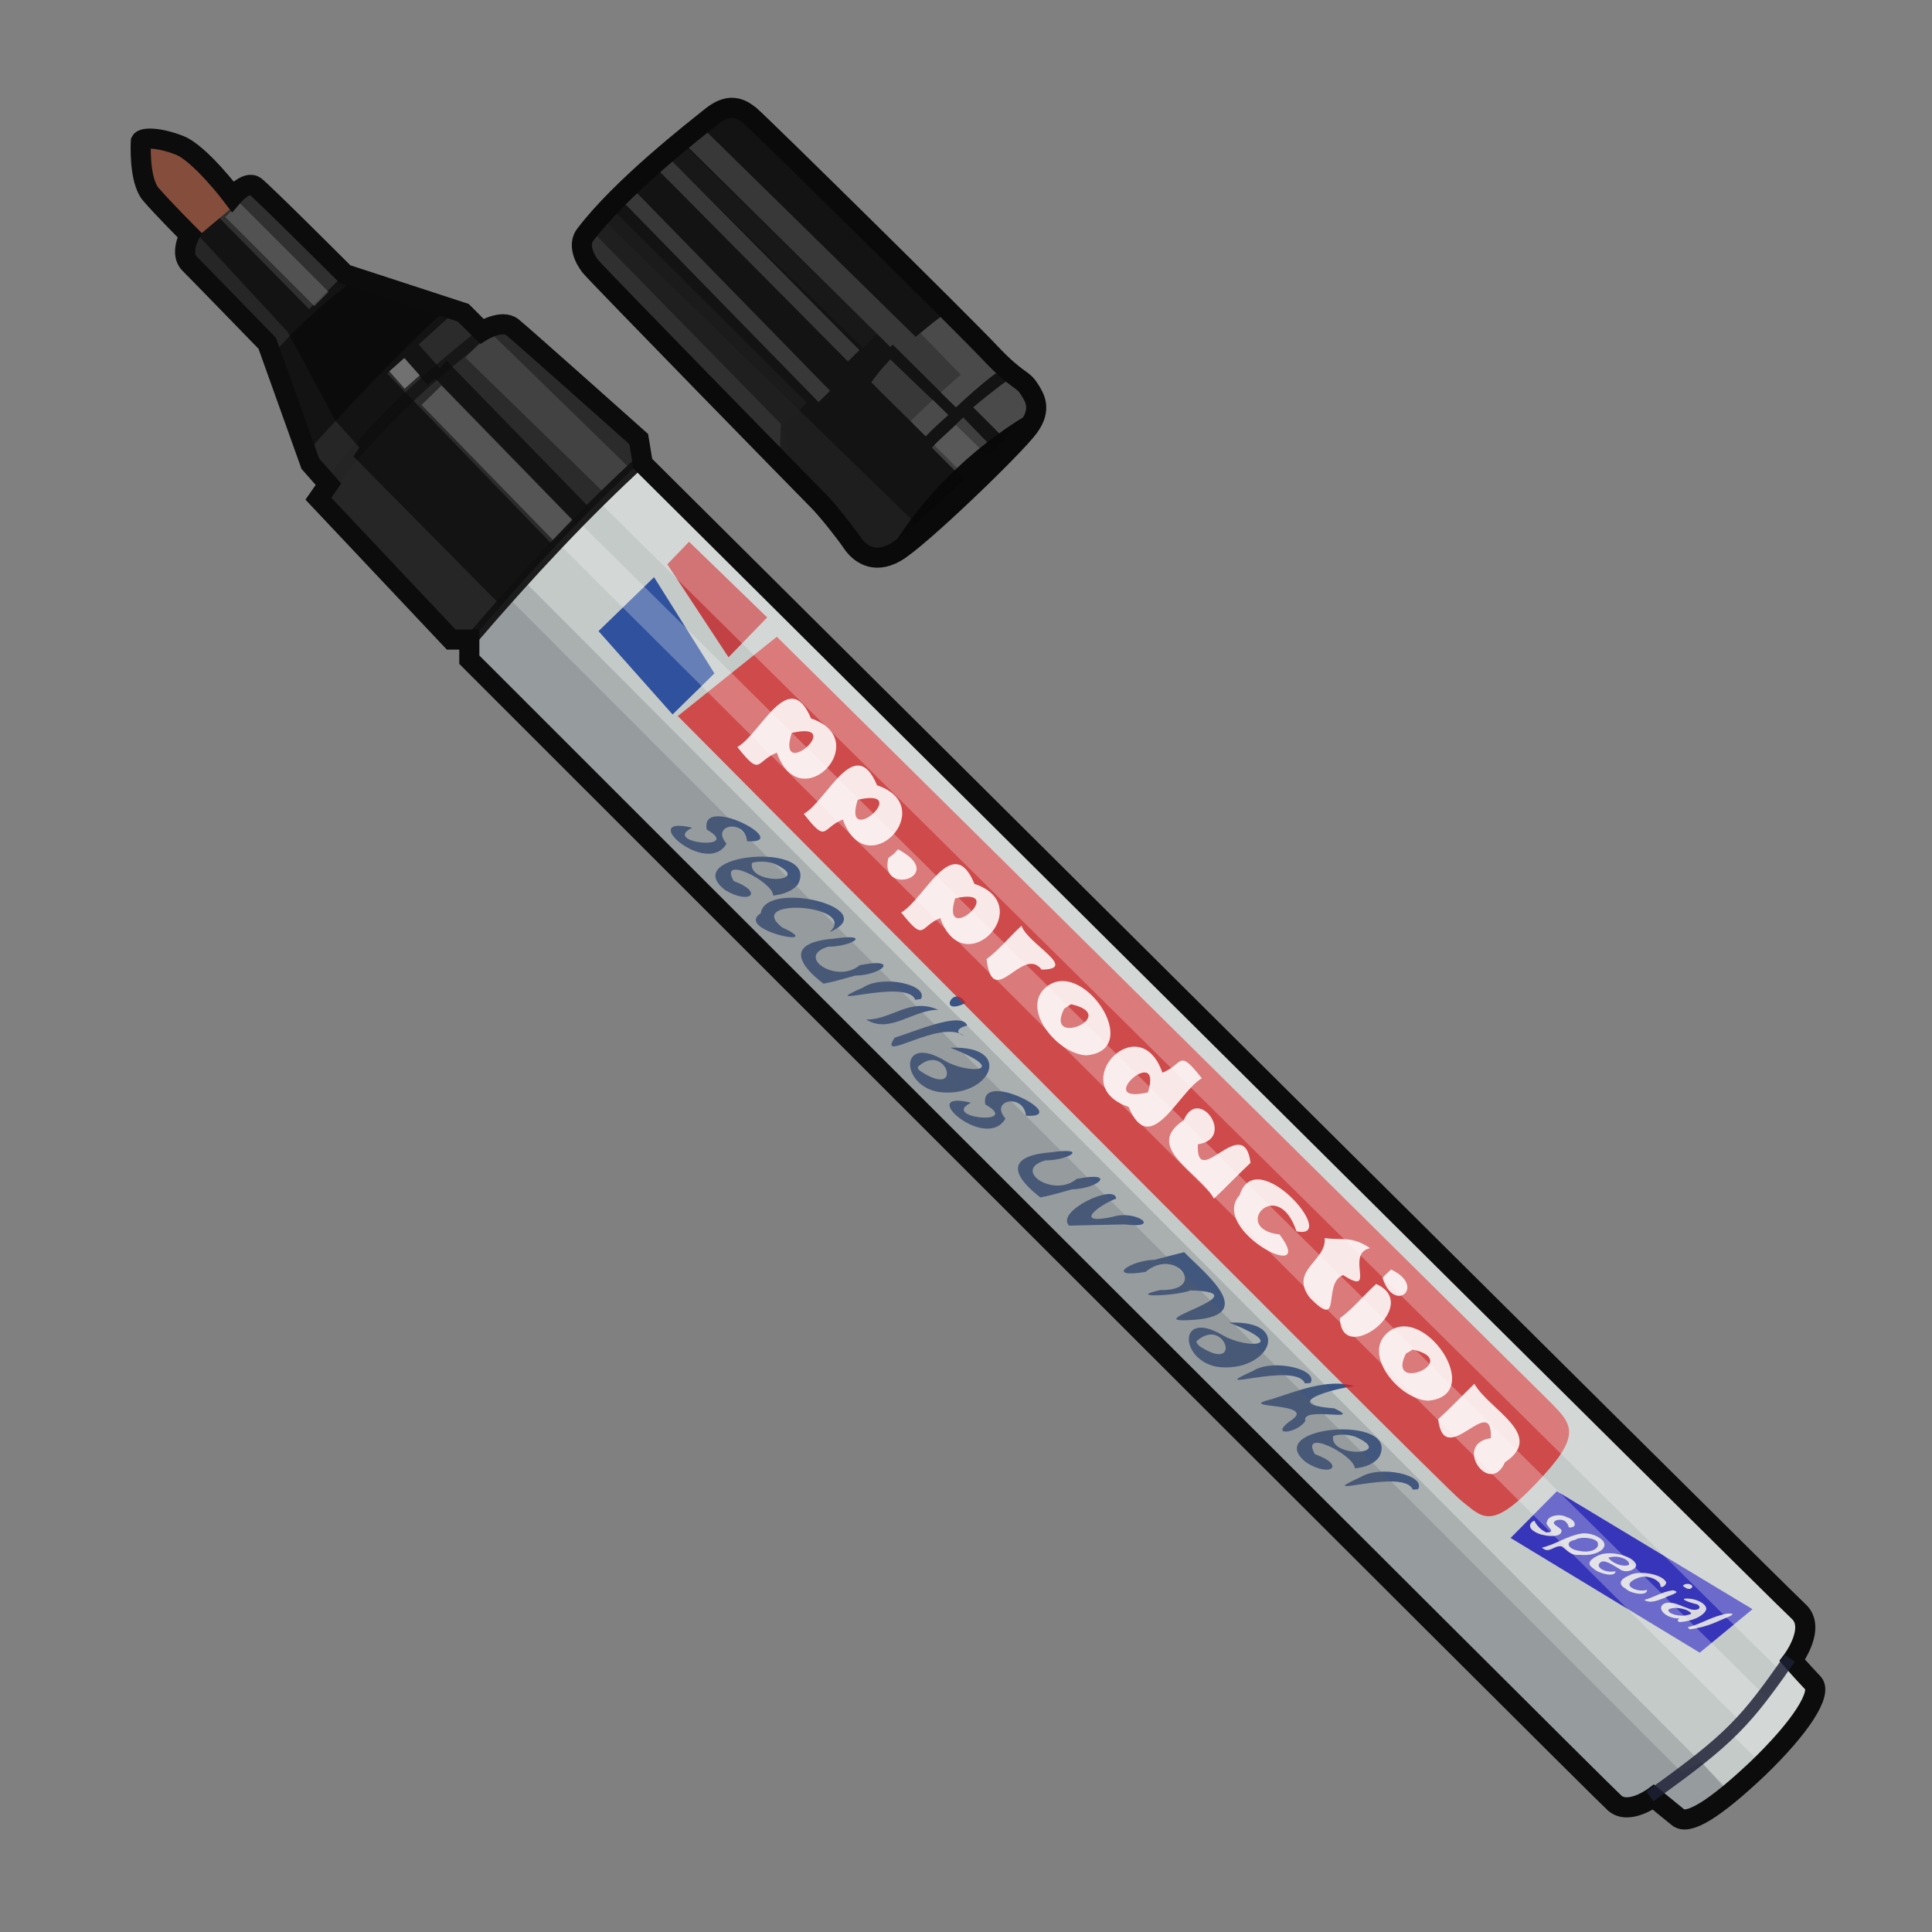 <?xml version="1.0" encoding="UTF-8" standalone="no"?>
<!DOCTYPE svg PUBLIC "-//W3C//DTD SVG 1.0//EN" "http://www.w3.org/TR/2001/REC-SVG-20010904/DTD/svg10.dtd">
<svg xmlns:svg="http://www.w3.org/2000/svg" xmlns="http://www.w3.org/2000/svg" version="1.0" width="100%" height="100%" viewBox="0 0 48 48" id="_pen04">
<rect x="0" y="0" width="48" height="48" fill="#808080" stroke="none"/>
<defs id="defs2385"/>
<g id="pen04" style="display:inline">
<path d="M 3.5,3.51 C 3.5,3.51 3.44,4.47 3.75,4.83 C 4.05,5.18 4.71,5.84 4.71,5.84 C 4.71,5.84 4.46,6.3 4.71,6.55 C 4.97,6.81 6.64,8.53 6.64,8.53 L 7.71,11.52 L 8.16,12.03 L 7.91,12.39 L 11.21,15.89 L 11.66,15.89 L 11.66,16.39 C 11.66,16.39 39.76,44.49 40.12,44.8 C 40.47,45.1 41.08,44.65 41.08,44.65 C 41.08,44.65 41.44,44.95 41.69,45.15 C 41.94,45.36 42.6,44.95 43.67,43.94 C 44.73,42.92 45.29,42.06 45.04,41.81 C 44.79,41.55 44.53,41.25 44.53,41.25 C 44.53,41.25 45.14,40.44 44.68,40.03 C 44.23,39.63 15.97,11.52 15.97,11.52 L 15.87,10.91 C 15.87,10.91 12.98,8.33 12.73,8.13 C 12.47,7.92 11.97,8.23 11.97,8.23 L 11.51,7.77 L 8.57,6.81 C 8.57,6.81 6.54,4.78 6.34,4.63 C 6.13,4.47 5.78,4.88 5.78,4.88 C 5.78,4.88 4.97,3.81 4.46,3.61 C 3.95,3.41 3.55,3.41 3.5,3.51 z" id="p3564" style="fill:#c4cac8;fill-opacity:1;fill-rule:evenodd;stroke:none;display:inline"/>
<path d="M 17.19,20.57 C 16.42,20.95 18.48,21.14 17.56,20.61 C 17.38,19.7 19.74,20.97 18.56,20.9 C 18.51,20.33 17.64,20.49 18.05,20.96 C 17.57,21.8 15.8,20.24 17.18,20.56 L 17.19,20.57 z M 19.21,22.25 C 19.2,21.9 17.84,21.22 18.23,21.89 C 18.99,22.17 18.63,22.49 18.01,22.11 C 16.85,21.2 20.37,20.89 19.83,21.96 C 19.73,22.11 19.5,22.22 19.21,22.25 z M 18.68,21.44 C 18.58,22.01 20.28,21.92 19.22,21.45 C 19.05,21.4 18.83,21.39 18.68,21.44 z M 20.61,23.16 C 21.36,22.48 18.47,22.28 19.43,23.04 C 20.61,23.58 18.23,23.12 18.9,22.69 C 19.02,21.84 21.97,22.57 20.61,23.16 z M 20.46,24.44 C 19.88,24 19.47,23.42 20.72,23.32 C 21.69,23.18 21.16,23.52 20.58,23.52 C 19.74,23.76 20.79,24.46 21.36,23.98 C 22.37,23.78 21.92,24.23 21.24,24.24 C 20.98,24.31 20.73,24.39 20.46,24.44 z M 22.74,24.84 C 22.53,24.28 20.14,25.11 21.45,24.53 C 21.94,24.21 23.08,24.47 22.88,24.82 L 22.74,24.84 L 22.74,24.84 z M 23.99,24.92 C 23.27,25.27 23.7,24.42 23.99,24.92 z M 23.31,25.09 C 22.69,25.08 22.11,25.7 21.52,25.33 C 22.15,25.34 22.61,24.77 23.31,25.09 z M 23.95,25.73 C 23.34,25.31 21.77,26.45 22.23,25.78 C 22.7,25.64 23.9,25.11 24.03,25.48 C 23.84,25.52 23.68,25.64 23.95,25.73 z M 23.61,26.03 C 25.24,25.97 24.59,27.3 23.32,27.13 C 22.37,26.97 22.33,25.67 23.47,26.35 C 24.05,26.7 25.15,26.63 23.61,26.03 z M 22.88,26.62 C 23.97,27.33 23.5,25.85 22.8,26.51 L 22.82,26.57 L 22.88,26.62 L 22.88,26.62 z M 24.12,27.4 C 23.35,27.78 25.41,27.97 24.48,27.44 C 24.31,26.53 26.67,27.79 25.49,27.72 C 25.44,27.16 24.57,27.32 24.98,27.79 C 24.5,28.63 22.73,27.07 24.1,27.39 L 24.12,27.4 z M 25.85,29.75 C 25.27,29.31 24.86,28.73 26.1,28.63 C 27.08,28.49 26.55,28.83 25.97,28.83 C 25.13,29.07 26.18,29.77 26.75,29.29 C 27.75,29.09 27.31,29.53 26.63,29.55 C 26.37,29.62 26.12,29.7 25.85,29.75 z M 26.56,30.45 C 26.21,30.09 27.72,29.39 27.73,29.78 C 27.34,29.92 26.61,30.45 27.65,30.23 C 28.22,30.05 28.89,30.54 27.94,30.42 C 27.48,30.43 27.02,30.44 26.56,30.45 z M 29.42,31.11 C 29.96,31.66 31.35,32.74 29.5,32.8 C 28.33,32.85 31.39,32.11 29.58,32.06 C 29.23,32.2 27.94,32.25 28.83,32.05 C 30.02,32.08 29.23,30.96 28.46,31.6 C 27.43,31.77 28.08,31.31 28.68,31.3 C 28.92,31.24 29.17,31.17 29.42,31.11 z M 30.54,32.86 C 32.17,32.8 31.51,34.12 30.25,33.96 C 29.3,33.8 29.25,32.5 30.39,33.18 C 30.98,33.52 32.07,33.46 30.54,32.86 z M 29.81,33.45 C 30.89,34.15 30.43,32.67 29.72,33.33 L 29.75,33.39 L 29.81,33.45 L 29.81,33.45 z M 32.42,34.37 C 32.2,33.81 29.82,34.65 31.13,34.06 C 31.61,33.75 32.76,34.01 32.56,34.36 L 32.42,34.37 L 32.42,34.37 z M 33.65,34.44 C 33.09,34.5 31.78,34.89 33.15,34.99 C 33.92,35.36 32.33,34.92 32.43,35.3 C 32.27,35.59 31.53,35.71 32.03,35.32 C 32.86,34.82 30.58,35.01 31.6,34.76 C 32.14,34.59 33,34.23 33.65,34.44 z M 33.66,36.48 C 33.64,36.14 32.28,35.46 32.67,36.13 C 33.44,36.4 33.07,36.72 32.46,36.34 C 31.29,35.43 34.81,35.12 34.27,36.19 C 34.17,36.34 33.95,36.46 33.66,36.48 z M 33.12,35.68 C 33.02,36.24 34.72,36.15 33.66,35.69 C 33.49,35.64 33.28,35.62 33.12,35.68 z M 35.1,37.01 C 34.88,36.45 32.5,37.29 33.8,36.7 C 34.29,36.39 35.44,36.65 35.23,37 L 35.1,37.01 L 35.1,37.01 z" id="text3671" style="fill:#183975;fill-opacity:0.81;stroke:none;display:inline"/>
<path d="M 17.12,13.46 L 16.58,14.02 L 18.10,16.33 L 19.06,15.34 L 17.12,13.46 z" id="p3694" style="fill:#c11e22;fill-opacity:0.79;fill-rule:evenodd;stroke:none;display:inline"/>
<path d="M 16.25,14.34 L 14.87,15.68 L 16.71,17.75 L 17.75,16.73 L 16.25,14.34 z" id="p3681" style="fill:#0d3694;fill-opacity:0.81;fill-rule:evenodd;stroke:none;display:inline"/>
<path d="M 16.84,17.79 C 16.84,17.79 35.79,36.88 36.3,37.28 C 36.82,37.69 37.03,38.05 38.16,36.86 C 39.31,35.66 39.09,35.41 38.5,34.82 C 37.78,34.11 19.3,15.82 19.3,15.82 L 16.84,17.79 z" id="p3696" style="fill:#d21f22;fill-opacity:0.75;fill-rule:evenodd;stroke:none;display:inline"/>
<path d="M 20.67,19.59 C 20.29,18.93 18.87,18.17 20.12,19.23 C 20.63,20.45 17.9,17.84 19.3,17.82 C 20.13,17.44 21.42,19.17 20.67,19.59 z M 20.27,18.87 C 20.53,18.23 19.21,18.24 20.27,18.87 z M 23.28,20.53 C 22.75,21.02 22.18,22.29 21.1,20.65 C 19.94,19.12 22.06,19.59 22.48,20.18 C 22.62,19.84 23.03,20.21 23.28,20.53 z M 21.97,20.73 C 22.17,19.75 20.76,20.8 21.94,20.76 L 21.97,20.73 z M 25.16,22.42 C 24.63,22.91 24.06,24.18 22.97,22.54 C 21.82,21.01 23.93,21.48 24.35,22.07 C 24.49,21.73 24.9,22.1 25.16,22.42 z M 23.85,22.62 C 24.04,21.64 22.63,22.69 23.82,22.65 L 23.85,22.62 z M 25.52,22.78 C 27,23.94 24.71,23.37 25.52,22.78 z M 25.19,23.11 C 26.67,24.13 23.9,24.88 24.59,23.63 C 24.78,23.45 25.09,23.38 25.19,23.11 z M 26.09,24.02 C 27.2,24.85 27.98,26.36 26.59,26.25 C 25.82,25.82 27.29,24.93 26.17,25.04 C 26.01,25.99 24.68,24.4 25.71,24.4 C 25.84,24.27 25.96,24.15 26.09,24.02 z M 28.94,26.89 C 30.13,28.05 27.7,29.09 27.07,27.31 C 26.47,25.93 28.43,28.61 27.91,27.35 C 26.22,26.29 28.55,25.53 28.87,26.95 L 28.92,26.91 L 28.94,26.89 z M 28,26.78 C 27.9,27.81 29.12,26.6 28,26.78 z M 30.76,29.18 C 30.43,27.5 33.51,30.31 31.86,30.38 C 31.59,32.1 28.71,28.52 30.76,29.18 z M 31.25,29.19 C 31.16,30.14 32.31,29.2 31.25,29.19 L 31.25,29.19 z M 30.7,29.67 C 30.61,30.68 31.85,29.61 30.7,29.67 z M 33.25,32.96 C 32.38,32.4 30.92,30.42 32.75,31.46 C 33.58,31.77 33.63,31.14 32.76,30.79 C 32.76,29.59 35.42,32.6 33.62,32.14 C 32.46,31.69 33.09,32.19 33.45,32.77 L 33.35,32.87 L 33.25,32.96 L 33.25,32.96 z M 34.46,32.9 C 34.12,31.22 37.21,34.03 35.56,34.1 C 35.28,35.83 32.41,32.24 34.46,32.9 z M 34.94,32.92 C 34.86,33.87 36,32.93 34.94,32.92 L 34.94,32.92 z M 34.4,33.4 C 34.3,34.41 35.55,33.33 34.4,33.4 z M 35.94,34.47 C 36.59,33.3 38.82,36.05 37.39,36.31 C 36.45,36.65 35.03,35.03 35.94,34.47 z M 36.48,35.02 C 35.62,36.16 38.19,35.56 36.82,34.79 L 36.65,34.86 L 36.48,35.02 L 36.48,35.02 z" id="text3699" style="opacity:0;fill:#ffffff;fill-opacity:0.87;stroke:none;display:inline"/>
<path d="M 18.32,18.56 C 18.90,18.23 19.60,16.54 20.15,17.85 C 21.73,18.38 19.89,20.35 19.30,18.70 C 18.77,18.91 18.92,19.32 18.32,18.56 z M 19.67,18.21 C 19.27,19.47 21.06,17.89 19.67,18.21 z M 19.97,20.22 C 20.55,19.89 21.24,18.20 21.79,19.51 C 23.37,20.04 21.53,22.01 20.94,20.36 C 20.41,20.57 20.56,20.98 19.97,20.22 z M 21.31,19.87 C 20.91,21.13 22.70,19.55 21.31,19.87 z M 22.31,21.10 C 23.57,21.77 21.83,22.29 22.07,21.32 L 22.22,21.20 L 22.31,21.10 L 22.31,21.10 z M 22.39,22.67 C 22.97,22.34 23.67,20.65 24.21,21.96 C 25.80,22.49 23.95,24.46 23.36,22.81 C 22.84,23.02 22.99,23.43 22.39,22.67 z M 23.73,22.32 C 23.35,23.57 25.10,22.01 23.73,22.32 z M 25.38,23.00 C 25.52,23.44 26.82,24.08 25.88,24.09 C 25.40,23.47 24.67,25.14 24.51,23.83 C 24.83,23.59 25.08,23.27 25.38,23.00 z M 25.95,24.56 C 26.85,23.70 28.47,26.09 26.99,26.22 C 26.29,26.19 25.38,25.11 25.95,24.56 z M 26.44,25.06 C 25.93,26.06 27.87,25.23 26.61,24.95 L 26.44,25.06 L 26.44,25.06 z M 29.86,26.79 C 29.28,27.12 28.58,28.81 28.04,27.50 C 26.45,26.97 28.30,25.00 28.88,26.65 C 29.41,26.44 29.26,26.03 29.86,26.79 z M 28.52,27.14 C 28.91,25.88 27.12,27.46 28.52,27.14 z M 30.16,29.78 C 29.80,29.12 28.39,28.51 29.41,27.83 C 29.78,26.96 30.72,28.29 29.76,28.43 C 29.71,29.62 30.90,27.60 31.07,28.89 C 30.76,29.18 30.47,29.49 30.16,29.78 z M 31.79,30.67 C 32.77,31.97 30.02,30.56 30.80,29.69 C 31.21,28.38 33.31,30.83 32.21,30.59 C 31.74,29.18 30.56,30.53 31.79,30.67 z M 34.04,31.01 C 33.40,31.15 34.23,32.23 33.37,31.68 C 32.84,31.88 33.37,33.09 32.54,32.24 C 32.02,31.56 32.97,31.32 32.91,30.76 C 33.35,30.82 33.58,30.70 34.04,31.01 z M 34.56,31.54 C 35.45,31.96 34.64,32.66 34.35,31.75 L 34.39,31.70 L 34.56,31.54 L 34.56,31.54 z M 34.19,31.90 C 35.37,32.43 33.32,33.98 33.29,32.75 C 33.62,32.51 33.88,32.18 34.19,31.90 z M 34.44,33.14 C 35.33,32.28 36.96,34.67 35.48,34.80 C 34.78,34.77 33.87,33.69 34.44,33.14 z M 34.93,33.63 C 34.42,34.64 36.36,33.81 35.10,33.53 L 34.93,33.63 L 34.93,33.63 z M 36.63,34.38 C 37.00,35.03 38.41,35.65 37.39,36.33 C 37.01,37.20 36.08,35.87 37.04,35.73 C 37.08,34.54 35.89,36.56 35.73,35.26 C 36.04,34.98 36.33,34.67 36.63,34.38 z" id="text4703" style="opacity:1;fill:#ffffff;fill-opacity:0.87;fill-rule:nonzero;stroke:none;marker:none;visibility:visible;display:inline;overflow:visible;enable-background:accumulate"/>
<path d="M 37.53,38.21 L 38.68,37.05 L 43.54,39.98 L 42.23,41.06 L 37.53,38.21 z" id="p3711" style="fill:#1713b5;fill-opacity:0.81;fill-rule:evenodd;stroke:none;display:inline"/>
<path d="M 38.12,37.78 C 38.17,37.88 38.25,37.99 38.41,38.07 C 38.73,38.08 38.34,37.89 38.44,37.8 C 38.44,37.68 38.73,37.58 38.94,37.7 C 39.13,37.75 39.22,37.96 38.98,37.95 C 38.96,37.87 38.89,37.71 38.67,37.77 C 38.45,37.87 38.86,37.96 38.79,38.06 C 38.76,38.22 38.31,38.17 38.14,38.06 C 37.97,37.97 37.98,37.84 38.12,37.78 z M 38.31,38.45 C 38.68,38.36 38.9,38.17 39.29,38.1 C 39.51,38.07 39.75,38.18 39.83,38.29 C 39.97,38.48 39.64,38.67 39.25,38.63 C 39,38.65 38.93,38.5 38.8,38.42 C 38.61,38.38 38.49,38.62 38.31,38.45 z M 39.13,38.26 C 38.87,38.3 38.95,38.49 39.23,38.53 C 39.5,38.59 39.73,38.49 39.7,38.35 C 39.7,38.21 39.26,38.16 39.13,38.26 z M 40.14,39.04 C 40.12,39.21 39.69,39.08 39.59,38.97 C 39.38,38.84 39.54,38.72 39.72,38.64 C 40.02,38.5 40.65,38.68 40.65,38.9 C 40.63,39 40.38,39.11 40.22,38.97 C 40.1,38.91 39.84,38.7 39.74,38.84 C 39.65,38.95 39.89,39.08 40.11,39.04 L 40.14,39.04 L 40.14,39.04 z M 39.96,38.7 C 40.01,38.8 40.29,38.95 40.47,38.88 C 40.51,38.77 40.27,38.65 40.06,38.68 C 40.03,38.68 39.99,38.69 39.96,38.7 z M 40.92,39.5 C 40.93,39.67 40.5,39.59 40.39,39.47 C 40.17,39.35 40.28,39.22 40.46,39.15 C 40.69,39 41.28,39.1 41.39,39.3 C 41.43,39.37 41.24,39.51 41.25,39.37 C 41.21,39.26 40.99,39.14 40.77,39.18 C 40.58,39.23 40.35,39.36 40.58,39.47 C 40.68,39.52 40.83,39.53 40.92,39.5 z M 41.81,39.4 C 41.89,39.29 42.15,39.39 42,39.47 C 41.93,39.5 41.85,39.43 41.81,39.4 z M 40.85,39.75 C 41.11,39.68 41.28,39.55 41.56,39.51 C 41.82,39.56 41.44,39.64 41.38,39.69 C 41.25,39.73 41.02,39.86 40.85,39.75 z M 41.73,40.21 C 41.37,40.22 41.12,39.93 41.37,39.83 C 41.58,39.78 41.75,39.9 41.92,39.95 C 42.11,40.05 42.33,39.97 42.17,39.86 C 42.01,39.83 41.62,39.69 41.99,39.72 C 42.25,39.75 42.46,39.91 42.37,40.03 C 42.28,40.17 42.03,40.28 41.73,40.3 C 41.66,40.28 41.68,40.23 41.73,40.21 z M 42.02,40.09 C 41.95,39.97 41.59,39.9 41.45,39.99 C 41.43,40.1 41.74,40.17 41.9,40.13 C 41.95,40.12 41.99,40.11 42.02,40.09 z M 41.93,40.43 C 42.29,40.34 42.52,40.16 42.91,40.09 C 43.23,40.07 42.89,40.19 42.8,40.23 C 42.56,40.34 42.31,40.44 41.98,40.48 C 41.96,40.46 41.95,40.45 41.93,40.43 z" id="text3714" style="fill:#e2e2e2;fill-opacity:0.95;stroke:none;display:inline"/>
<path d="M 11.81,14.03 L 10.15,14.78 L 11.21,15.9 L 11.65,15.9 L 11.65,16.4 C 11.65,16.4 39.76,44.5 40.12,44.81 C 40.48,45.11 41.09,44.65 41.09,44.65 C 41.09,44.65 41.43,44.95 41.68,45.15 C 41.88,45.31 42.3,45.11 42.96,44.56 L 42.28,43.78 L 41.78,44.03 L 11.81,14.03 z" id="p3657" style="fill:#5e606a;fill-opacity:0.25;fill-rule:evenodd;stroke:none"/>
<path d="M 12.34,13.75 L 10.87,15.53 L 11.21,15.9 L 11.65,15.9 L 11.65,16.4 C 11.65,16.4 39.76,44.5 40.12,44.81 C 40.48,45.11 41.09,44.65 41.09,44.65 C 41.09,44.65 41.43,44.95 41.68,45.15 C 41.88,45.31 42.32,45.1 43,44.53 L 12.34,13.75 z" id="p3664" style="fill:#5e606a;fill-opacity:0.25;fill-rule:evenodd;stroke:none"/>
<path d="M 14.43,9.65 L 12.4,12.03 L 43.18,42.71 L 42.96,43.03 L 43.78,43.84 C 44.77,42.87 45.27,42.05 45.03,41.81 C 44.77,41.55 44.53,41.25 44.53,41.25 C 44.53,41.25 45.14,40.43 44.68,40.03 C 44.23,39.62 15.96,11.53 15.96,11.53 L 15.87,10.9 C 15.87,10.9 15.1,10.25 14.43,9.65 z M 14.5,12.09 L 44.37,41.65 L 43.87,42.15 L 14,12.59 L 14.5,12.09 z" id="p3643" style="fill:#fcfcfe;fill-opacity:0.27;fill-rule:evenodd;stroke:none;display:inline"/>
<path d="M 3.81,3.43 C 3.64,3.42 3.52,3.44 3.5,3.5 C 3.5,3.49 3.44,4.48 3.75,4.84 C 4.05,5.19 4.71,5.84 4.71,5.84 C 4.71,5.84 4.46,6.3 4.71,6.56 C 4.97,6.81 6.65,8.53 6.65,8.53 L 7.71,11.53 L 8.15,12.03 L 7.9,12.4 L 11.21,15.9 L 11.65,15.9 L 11.65,15.96 C 13.17,14.19 14.56,12.71 15.96,11.43 L 15.87,10.9 C 15.87,10.9 12.97,8.32 12.71,8.12 C 12.46,7.92 11.96,8.21 11.96,8.21 L 11.5,7.78 L 8.56,6.81 C 8.56,6.81 6.54,4.77 6.34,4.62 C 6.14,4.47 5.78,4.87 5.78,4.87 C 5.78,4.87 4.97,3.82 4.46,3.62 C 4.21,3.52 3.98,3.45 3.81,3.43 z" id="p3575" style="fill:#131313;fill-opacity:1;fill-rule:evenodd;stroke:none;display:inline"/>
<path d="M 3.59,3.43 C 3.56,3.44 3.54,3.45 3.53,3.46 L 7.68,7.68 L 8.56,6.81 C 8.56,6.81 6.54,4.77 6.34,4.62 C 6.14,4.47 5.78,4.87 5.78,4.87 C 5.78,4.87 4.97,3.82 4.46,3.62 C 4.21,3.52 3.98,3.45 3.81,3.43 C 3.72,3.43 3.64,3.42 3.59,3.43 z" id="p3588" style="fill:#545454;fill-opacity:0.46;fill-rule:evenodd;stroke:none;display:inline"/>
<path d="M 3.81,3.43 C 3.64,3.42 3.52,3.44 3.5,3.5 C 3.5,3.49 3.44,4.48 3.75,4.84 C 4.05,5.19 4.71,5.84 4.71,5.84 C 4.71,5.84 4.65,5.96 4.62,6.12 L 6.37,4.65 C 6.37,4.65 6.34,4.62 6.34,4.62 C 6.14,4.47 5.78,4.87 5.78,4.87 C 5.78,4.87 4.97,3.82 4.46,3.62 C 4.21,3.52 3.98,3.45 3.81,3.43 z" id="p3573" style="fill:#854d3c;fill-opacity:1;fill-rule:evenodd;stroke:none;display:inline"/>
<path d="M 11.34,7.71 L 10.4,8.56 L 10.93,9.15 L 11.09,8.96 L 14.68,12.65 C 15.11,12.22 15.54,11.82 15.96,11.43 L 15.87,10.9 C 15.87,10.9 12.97,8.32 12.71,8.12 C 12.46,7.92 11.96,8.21 11.96,8.21 L 11.5,7.78 L 11.34,7.71 z M 10.03,8.9 L 9.62,9.28 L 13.78,13.59 C 13.96,13.39 14.15,13.22 14.34,13.03 L 10.81,9.4 L 10.62,9.56 L 10.03,8.9 z" id="p3590" style="fill:#525252;fill-opacity:0.38;fill-rule:evenodd;stroke:none;display:inline"/>
<path d="M 8.17,12.06 C 9.48,10.39 10.52,9.49 11.97,8.32" id="p3585" style="fill:none;fill-rule:evenodd;stroke:#0d0d0d;stroke-width:0.30;stroke-linecap:round;stroke-linejoin:miter;stroke-miterlimit:4;stroke-dasharray:none;stroke-opacity:0.65;display:inline"/>
<path d="M 5.95,5.39 L 7.81,7.25" id="p3614" style="fill:none;fill-rule:evenodd;stroke:#6d6d6d;stroke-width:0.5;stroke-linecap:square;stroke-linejoin:miter;stroke-miterlimit:4;stroke-dasharray:none;stroke-opacity:0.55;display:inline"/>
<path d="M 10.72,9.82 L 14.01,13.2" id="p3617" style="fill:none;fill-rule:evenodd;stroke:#696969;stroke-width:0.69;stroke-linecap:butt;stroke-linejoin:miter;stroke-miterlimit:4;stroke-dasharray:none;stroke-opacity:0.68"/>
<path d="M 9.86,9.06 L 10.24,9.49" id="p3619" style="fill:none;fill-rule:evenodd;stroke:#929292;stroke-width:0.5;stroke-linecap:butt;stroke-linejoin:miter;stroke-miterlimit:4;stroke-dasharray:none;stroke-opacity:0.68"/>
<path d="M 11.87,8.57 L 15.36,11.97" id="p3621" style="fill:none;fill-rule:evenodd;stroke:#626262;stroke-width:0.88;stroke-linecap:butt;stroke-linejoin:miter;stroke-miterlimit:4;stroke-dasharray:none;stroke-opacity:0.43"/>
<path d="M 3.59,4.4 C 3.63,4.57 3.66,4.74 3.75,4.84 C 4.05,5.19 4.71,5.84 4.71,5.84 C 4.71,5.84 4.46,6.3 4.71,6.56 C 4.97,6.81 6.65,8.53 6.65,8.53 L 7.71,11.53 L 8.15,12.03 L 7.9,12.4 L 11.21,15.9 L 11.65,15.9 L 11.65,15.96 C 11.93,15.63 12.19,15.37 12.46,15.06 L 8.78,11.34 L 8.93,11.12 L 8.34,10.46 L 7.15,8.25 L 3.59,4.4 z" id="p3623" style="fill:#3d3d3d;fill-opacity:0.46;fill-rule:evenodd;stroke:none"/>
<path d="M 8.87,6.9 C 8.2,7.39 7.38,8.1 6.75,8.84 L 7.62,11.25 C 8.66,10.08 10.09,8.58 11.12,7.65 L 8.87,6.9 z" id="p3631" style="fill:#040404;fill-opacity:0.55;fill-rule:evenodd;stroke:none"/>
<path d="M 11.65,15.9 L 11.65,15.96 C 13.17,14.19 14.56,12.71 15.96,11.43" id="p3638" style="fill:none;fill-opacity:1;fill-rule:evenodd;stroke:#111111;stroke-width:0.30;stroke-linecap:butt;stroke-linejoin:miter;stroke-miterlimit:4;stroke-dasharray:none;stroke-opacity:0.93;display:inline"/>
<path d="M 3.5,3.51 C 3.5,3.51 3.44,4.47 3.75,4.83 C 4.05,5.18 4.71,5.84 4.71,5.84 C 4.71,5.84 4.46,6.3 4.71,6.55 C 4.97,6.81 6.64,8.53 6.64,8.53 L 7.71,11.52 L 8.16,12.03 L 7.91,12.39 L 11.21,15.89 L 11.66,15.89 L 11.66,16.39 C 11.66,16.39 39.76,44.49 40.12,44.8 C 40.47,45.1 41.08,44.65 41.08,44.65 C 41.08,44.65 41.44,44.95 41.69,45.15 C 41.94,45.36 42.6,44.95 43.67,43.94 C 44.73,42.92 45.29,42.06 45.04,41.81 C 44.79,41.55 44.53,41.25 44.53,41.25 C 44.53,41.25 45.14,40.44 44.68,40.03 C 44.23,39.63 15.97,11.52 15.97,11.52 L 15.87,10.91 C 15.87,10.91 12.98,8.33 12.73,8.13 C 12.47,7.92 11.97,8.23 11.97,8.23 L 11.51,7.77 L 8.57,6.81 C 8.57,6.81 6.54,4.78 6.34,4.63 C 6.13,4.47 5.78,4.88 5.78,4.88 C 5.78,4.88 4.97,3.81 4.46,3.61 C 3.95,3.41 3.55,3.41 3.5,3.51 z" id="stroke02" style="fill:none;fill-opacity:1;fill-rule:evenodd;stroke:#0c0c0c;stroke-width:0.5;stroke-linecap:butt;stroke-linejoin:miter;stroke-miterlimit:4;stroke-dasharray:none;stroke-opacity:1;display:inline"/>
<path d="M 40.99,44.63 C 43.02,43.18 43.37,42.77 44.47,41.2" id="p3641" style="fill:none;fill-rule:evenodd;stroke:#1e2135;stroke-width:0.30;stroke-linecap:butt;stroke-linejoin:miter;stroke-miterlimit:4;stroke-dasharray:none;stroke-opacity:0.83"/>
<path d="M 14.55,5.82 C 14.35,6.06 14.51,6.42 14.67,6.62 C 14.83,6.82 20.08,12.19 20.32,12.43 C 20.56,12.67 21,13.23 21.17,13.48 C 21.33,13.72 21.69,14.04 22.25,13.72 C 22.82,13.4 25.24,11.06 25.56,10.61 C 25.88,10.17 25.72,9.89 25.56,9.65 C 25.4,9.4 25.28,9.48 24.63,8.8 C 23.99,8.11 18.87,3.07 18.63,2.87 C 18.38,2.67 18.1,2.55 17.66,2.91 C 17.21,3.27 15.44,4.65 14.55,5.82 z" id="p3476" style="fill:#131313;fill-opacity:1;fill-rule:evenodd;stroke:none;display:inline"/>
<path d="M 16.78,3.75 L 21.62,8.47" id="p3562" style="fill:none;fill-rule:evenodd;stroke:#202020;stroke-width:0.5;stroke-linecap:butt;stroke-linejoin:miter;stroke-miterlimit:4;stroke-dasharray:none;stroke-opacity:0.43"/>
<path d="M 16.41,4 L 21.21,8.84" id="p3479" style="fill:none;fill-rule:evenodd;stroke:#5f5f5f;stroke-width:0.40;stroke-linecap:butt;stroke-linejoin:miter;stroke-miterlimit:4;stroke-dasharray:none;stroke-opacity:0.5"/>
<path d="M 17.46,3.18 L 17.06,3.62 L 22.12,8.62 L 22.18,8.56 L 23.75,10.12 C 24.04,9.85 24.34,9.58 24.65,9.34 C 24.76,9.26 24.86,9.2 24.96,9.12 C 24.87,9.03 24.76,8.95 24.62,8.81 C 24.51,8.69 23.9,8.06 23.59,7.75 C 23.58,7.74 23.56,7.75 23.56,7.75 C 23.33,7.89 23.04,8.12 22.75,8.37 L 17.46,3.18 z M 22.12,8.93 C 21.91,9.15 21.73,9.37 21.65,9.5 C 21.8,9.66 22.46,10.3 23,10.84 C 23.17,10.66 23.36,10.49 23.56,10.31 L 22.12,8.93 z M 25.21,9.34 C 25.08,9.43 24.97,9.49 24.84,9.59 C 24.62,9.76 24.4,9.93 24.18,10.12 L 25.15,11.09 C 25.33,10.9 25.5,10.7 25.56,10.62 C 25.88,10.18 25.72,9.89 25.56,9.65 C 25.47,9.51 25.38,9.47 25.21,9.34 z M 23.75,10.56 C 23.57,10.73 23.37,10.89 23.21,11.06 C 23.61,11.45 23.89,11.74 24.18,12.03 C 24.38,11.84 24.54,11.67 24.71,11.5 L 23.75,10.56 z" id="p3481" style="fill:#5e5e5e;fill-opacity:0.5;fill-rule:evenodd;stroke:none"/>
<path d="M 15.6,4.85 L 20.48,9.85" id="p3499" style="fill:none;fill-rule:evenodd;stroke:#4b4b4b;stroke-width:0.40;stroke-linecap:butt;stroke-linejoin:miter;stroke-miterlimit:4;stroke-dasharray:none;stroke-opacity:0.67;display:inline"/>
<path d="M 14.93,5.4 C 14.81,5.54 14.66,5.67 14.56,5.81 C 14.36,6.05 14.52,6.42 14.68,6.62 C 14.84,6.82 20.07,12.19 20.31,12.43 C 20.55,12.67 20.99,13.22 21.15,13.46 C 21.31,13.71 21.68,14.04 22.25,13.71 C 22.38,13.64 22.64,13.43 22.93,13.18 L 14.93,5.4 z" id="p3505" style="fill:#252525;fill-opacity:0.6;fill-rule:evenodd;stroke:none;display:inline"/>
<path d="M 14.56,5.81 C 14.36,6.05 14.52,6.42 14.68,6.62 C 14.82,6.79 18.34,10.41 19.56,11.65 C 19.71,11.1 19.43,10.65 19.43,10.65 L 20.04,10 L 15.28,5.26 C 15.07,5.11 14.71,5.68 14.56,5.81 z" id="p3502" style="fill:#202020;fill-opacity:0.68;fill-rule:evenodd;stroke:none;display:inline"/>
<path d="M 14.65,5.68 C 14.62,5.72 14.59,5.77 14.56,5.81 C 14.36,6.05 14.52,6.42 14.68,6.62 C 14.82,6.79 18.01,10.08 19.37,11.46 L 19.4,10.53 L 14.65,5.68 z" id="p3508" style="fill:#4a4a4a;fill-opacity:0.4;fill-rule:evenodd;stroke:none;display:inline"/>
<path d="M 23.56,7.75 C 23.36,7.86 23.12,8.07 22.87,8.28 L 23.87,9.31 L 23.37,9.75 L 23.75,10.12 C 24.04,9.85 24.34,9.58 24.65,9.34 C 24.76,9.26 24.86,9.2 24.96,9.12 C 24.87,9.03 24.76,8.95 24.62,8.81 C 24.51,8.69 23.9,8.06 23.59,7.75 C 23.58,7.74 23.56,7.75 23.56,7.75 z M 25.21,9.34 C 25.08,9.43 24.97,9.49 24.84,9.59 C 24.62,9.76 24.4,9.93 24.18,10.12 L 25.15,11.09 C 25.33,10.9 25.5,10.7 25.56,10.62 C 25.88,10.18 25.72,9.89 25.56,9.65 C 25.47,9.51 25.38,9.47 25.21,9.34 z M 23.18,9.93 L 22.62,10.46 C 22.77,10.62 22.84,10.69 23,10.84 C 23.17,10.66 23.36,10.49 23.56,10.31 L 23.18,9.93 z M 23.75,10.56 C 23.57,10.73 23.37,10.89 23.21,11.06 C 23.61,11.45 23.89,11.74 24.18,12.03 C 24.38,11.84 24.54,11.67 24.71,11.5 L 23.75,10.56 z" id="p3545" style="fill:#656565;fill-opacity:0.4;fill-rule:evenodd;stroke:none"/>
<path d="M 23.93,10.37 L 23.15,11.12 L 24.12,12.09 C 24.39,11.83 24.64,11.57 24.87,11.34 L 23.93,10.37 z" id="p3550" style="fill:#646464;fill-opacity:0.54;fill-rule:evenodd;stroke:none;display:inline"/>
<path d="M 25.75,10.18 C 24.47,10.87 22.94,12.21 22.06,13.78 C 22.12,13.75 22.17,13.75 22.25,13.71 C 22.81,13.39 25.23,11.06 25.56,10.62 C 25.68,10.45 25.73,10.31 25.75,10.18 z" id="p3556" style="fill:#090909;fill-opacity:0.98;fill-rule:evenodd;stroke:none;display:inline"/>
<path d="M 14.55,5.82 C 14.35,6.06 14.51,6.42 14.67,6.62 C 14.83,6.82 20.08,12.19 20.32,12.43 C 20.56,12.67 21,13.23 21.17,13.48 C 21.33,13.72 21.69,14.04 22.25,13.72 C 22.82,13.4 25.24,11.06 25.56,10.61 C 25.88,10.17 25.72,9.89 25.56,9.65 C 25.4,9.4 25.28,9.48 24.63,8.8 C 23.99,8.11 18.87,3.07 18.63,2.87 C 18.38,2.67 18.1,2.55 17.66,2.91 C 17.21,3.27 15.44,4.65 14.55,5.82 z" id="stroke01" style="fill:none;fill-opacity:1;fill-rule:evenodd;stroke:#0a0a0a;stroke-width:0.5;stroke-linecap:butt;stroke-linejoin:miter;stroke-miterlimit:4;stroke-dasharray:none;stroke-opacity:1"/>
</g>
</svg>
